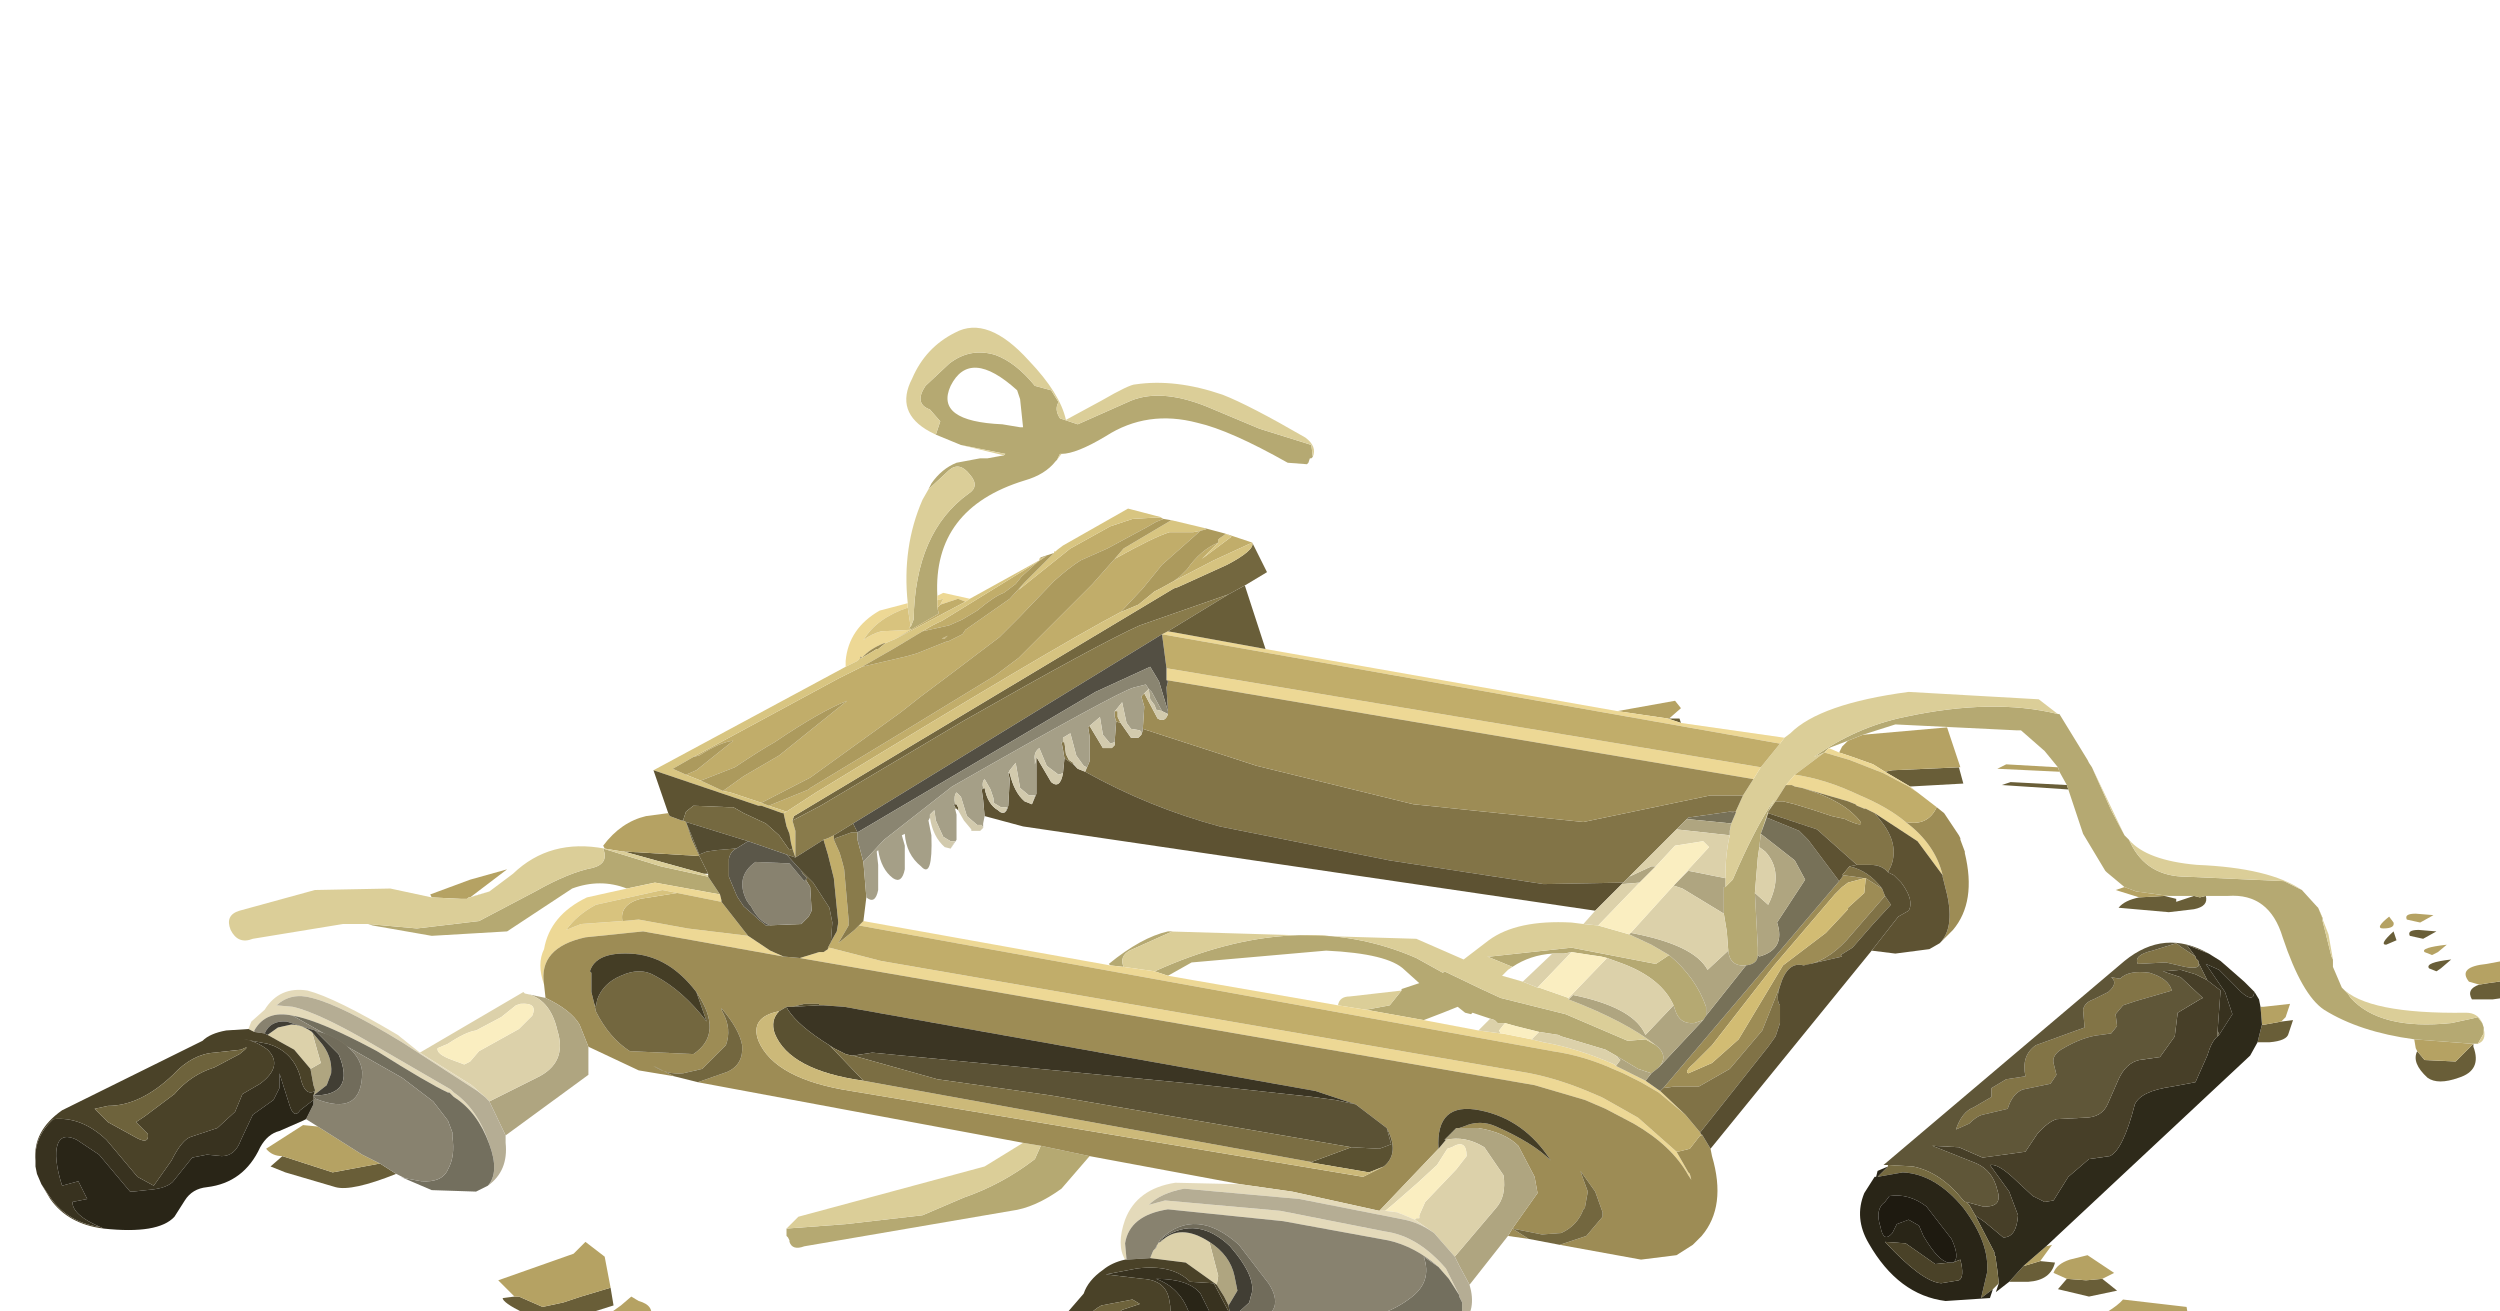 <?xml version="1.0" encoding="UTF-8" standalone="no"?>
<svg xmlns:xlink="http://www.w3.org/1999/xlink" height="44.35px" width="84.55px" xmlns="http://www.w3.org/2000/svg">
  <g transform="matrix(1.0, 0.0, 0.0, 1.0, 0.0, 0.0)">
    <use height="41.85" transform="matrix(1.0, 0.0, 0.0, 1.0, 1.2, 11.1)" width="84.65" xlink:href="#shape0"/>
  </g>
  <defs>
    <g id="shape0" transform="matrix(1.0, 0.0, 0.0, 1.0, -1.2, -11.1)">
      <path d="M85.15 33.05 L85.8 32.9 Q86.05 33.35 85.0 33.7 L84.3 33.8 83.6 33.8 Q83.4 33.45 83.85 33.3 L84.15 33.25 84.85 33.15 85.15 33.05 M81.5 31.65 Q81.4 31.45 81.8 31.45 L82.4 31.5 81.95 31.75 81.5 31.65 M83.65 35.3 L83.65 35.4 Q83.95 36.2 83.15 36.45 82.45 36.7 82.1 36.45 81.55 35.95 81.75 35.55 L82.0 35.85 83.05 35.9 83.65 35.3 M82.55 32.75 L82.4 32.85 82.15 32.75 Q82.0 32.55 82.9 32.45 L82.55 32.75 M74.6 30.3 Q74.7 30.65 74.2 30.75 L73.35 30.85 71.65 30.7 Q71.85 30.45 72.35 30.35 L73.2 30.3 73.6 30.4 73.6 30.5 74.2 30.3 74.4 30.35 74.6 30.3 M69.95 26.7 L67.7 26.55 68.0 26.45 69.9 26.55 69.95 26.7 M66.25 25.95 L66.4 26.5 64.6 26.6 63.75 26.1 64.0 26.05 66.25 25.95 M40.6 46.7 L41.3 46.8 40.3 47.6 40.35 47.05 40.35 46.9 40.6 46.7 M13.4 39.7 Q11.9 40.3 11.35 40.15 L9.65 39.65 9.15 39.45 9.55 39.1 11.25 39.65 12.85 39.35 13.4 39.7 M15.9 30.35 L16.05 30.3 16.55 30.15 15.9 30.35 M56.45 24.3 L56.8 24.3 56.85 24.45 56.4 24.3 56.45 24.3 M77.15 34.55 L77.55 34.5 77.4 34.95 Q77.35 35.2 76.75 35.25 L76.35 35.25 76.5 34.65 76.6 34.65 77.15 34.55 M69.0 42.65 L69.5 42.7 Q69.35 43.3 68.6 43.35 L67.95 43.35 68.45 42.8 68.5 42.8 69.0 42.65 M80.7 31.95 Q80.45 31.95 80.95 31.5 L81.05 31.8 80.7 31.95 M69.9 43.25 L70.55 43.3 71.1 43.25 71.6 43.65 70.65 43.85 69.6 43.6 69.9 43.25 M74.05 44.8 L74.3 45.8 70.8 46.15 70.35 46.1 Q70.25 46.05 70.3 45.8 L70.4 45.55 70.65 45.6 72.75 45.4 74.1 45.2 74.05 44.8 M9.05 45.9 L9.3 45.9 9.35 46.25 9.35 46.4 8.35 46.8 7.2 46.6 Q6.95 46.35 7.2 46.15 L8.2 46.2 9.05 45.9 M9.75 46.55 L10.0 46.7 9.9 47.05 9.55 47.15 Q9.35 47.05 9.55 46.65 9.7 46.7 9.75 46.55 M17.4 43.85 L17.55 43.85 18.35 44.2 19.05 44.05 19.65 43.85 20.65 43.55 20.75 44.15 19.8 44.45 18.45 44.75 17.7 44.4 Q17.0 44.05 17.0 43.9 L17.4 43.85 M13.35 46.7 L14.15 46.9 Q14.8 46.85 15.3 46.4 L15.75 45.85 16.4 45.6 16.2 45.95 15.45 46.9 Q14.9 47.45 14.3 47.5 13.45 47.4 13.35 47.1 L13.35 46.7 M10.45 47.8 L10.85 47.95 Q11.45 48.2 11.85 47.95 L12.2 47.6 12.3 47.65 Q12.5 48.3 12.05 48.55 L10.95 48.5 Q10.2 48.1 10.35 47.85 L10.45 47.8 M16.85 46.8 L16.5 46.85 Q16.45 46.5 16.55 46.35 L16.95 46.45 16.85 46.8 M21.1 28.8 L21.15 28.8 23.65 28.95 23.95 29.55 23.8 29.55 21.1 28.8 M21.05 44.85 L21.1 44.85 21.6 44.85 22.0 44.65 Q22.25 44.85 22.1 45.15 L21.7 45.4 21.2 45.4 Q20.8 45.3 20.75 45.0 L21.05 44.85 M31.15 45.25 L31.5 45.2 32.2 45.15 32.25 45.6 31.0 45.75 30.8 45.3 31.15 45.25 M61.5 51.55 L62.0 51.55 62.3 51.55 62.4 51.9 61.55 52.0 Q61.05 51.85 61.5 51.55 M55.9 52.35 L56.25 52.35 56.95 52.3 58.15 52.4 Q59.25 52.3 60.25 51.6 L60.75 51.8 Q59.7 52.8 58.25 52.95 L57.05 52.85 56.4 52.9 55.8 52.65 55.9 52.35" fill="#695e38" fill-rule="evenodd" stroke="none"/>
      <path d="M85.15 33.05 L84.85 33.15 84.15 33.25 83.85 33.3 83.5 33.2 Q83.1 32.7 84.1 32.6 L85.7 32.3 85.45 32.9 85.15 33.05 M82.75 31.95 L82.45 32.2 82.25 32.3 82.0 32.2 Q81.85 32.05 82.75 31.95 M81.85 31.2 L81.4 31.1 Q81.3 30.9 81.7 30.9 L82.3 30.95 81.85 31.2 M83.65 35.3 L83.05 35.9 82.0 35.85 81.75 35.55 81.7 35.45 81.65 35.15 83.6 35.3 83.65 35.3 M72.35 30.35 L71.55 30.1 71.85 30.0 72.25 30.15 73.35 30.3 73.25 30.3 73.2 30.3 72.35 30.35 M69.65 26.1 L67.55 26.0 67.85 25.85 69.6 25.95 69.65 26.1 M63.0 24.85 L65.85 24.6 66.3 25.95 66.25 25.95 64.0 26.05 63.75 26.1 63.35 25.85 62.65 25.6 62.2 25.45 62.3 25.25 62.5 25.05 63.0 24.85 M40.8 46.2 L41.2 46.25 40.6 46.7 40.35 46.9 Q40.4 46.45 40.8 46.2 M9.55 39.1 Q9.2 39.1 9.0 38.85 L10.25 38.05 10.75 38.1 12.25 39.05 12.85 39.35 11.25 39.65 9.55 39.1 M14.6 30.35 L14.55 30.25 15.9 29.75 17.15 29.4 15.9 30.35 15.85 30.35 15.8 30.4 15.6 30.4 14.6 30.35 M20.45 28.7 L20.4 28.6 Q21.0 27.8 21.85 27.6 L22.6 27.5 22.65 27.6 23.05 27.75 23.1 27.75 23.2 27.8 23.4 28.4 23.65 28.95 21.15 28.8 21.1 28.8 21.05 28.8 20.45 28.7 M54.7 24.05 L56.65 23.7 56.85 23.95 56.45 24.3 56.4 24.3 54.7 24.05 M76.45 34.05 L76.55 34.05 77.45 33.95 77.3 34.4 77.15 34.55 76.6 34.65 76.5 34.65 76.45 34.05 M69.2 42.15 L69.4 42.1 69.0 42.65 68.5 42.8 68.45 42.8 69.2 42.15 M80.6 31.4 Q80.3 31.4 80.8 31.0 L80.95 31.2 Q81.0 31.4 80.6 31.4 M71.1 43.25 L70.55 43.3 69.9 43.25 69.45 43.05 Q69.55 42.75 70.0 42.6 L70.6 42.45 71.5 43.05 71.1 43.25 M74.05 44.8 L74.1 45.2 72.75 45.4 70.65 45.6 70.4 45.55 70.2 45.55 70.15 45.25 Q70.2 44.95 70.4 44.8 71.45 44.35 71.8 43.95 L73.95 44.2 74.05 44.8 M9.05 45.9 L8.2 46.2 7.2 46.15 7.05 46.05 Q6.65 45.6 7.65 45.45 L9.15 45.35 9.2 45.8 9.05 45.9 M9.35 46.4 L9.35 46.25 9.55 45.9 9.9 46.1 9.75 46.55 Q9.7 46.7 9.55 46.65 L9.4 46.65 9.35 46.4 M17.4 43.85 L16.85 43.3 19.4 42.4 19.8 42.0 20.45 42.5 20.65 43.55 19.65 43.85 19.05 44.05 18.35 44.2 17.55 43.85 17.4 43.85 M13.35 46.7 L13.25 46.55 Q13.05 46.25 13.3 45.95 13.4 45.65 14.8 45.5 L16.2 45.1 16.05 45.4 15.75 45.85 15.3 46.4 Q14.8 46.85 14.15 46.9 L13.35 46.7 M12.2 47.6 L11.85 47.95 Q11.45 48.2 10.85 47.95 L10.45 47.8 Q10.1 47.55 10.2 47.3 L10.7 47.1 11.05 46.75 12.15 47.1 12.2 47.6 M16.4 46.35 L16.35 45.9 16.85 45.95 16.75 46.25 16.4 46.35 M22.0 44.65 L21.6 44.85 21.1 44.85 21.05 44.85 Q20.6 44.7 20.65 44.4 L21.0 44.15 21.35 43.85 21.6 44.0 Q22.15 44.15 22.0 44.6 L22.0 44.65 M31.5 45.2 L31.15 45.25 30.9 45.2 30.7 44.8 32.1 44.65 32.15 45.0 31.5 45.2 M61.5 51.55 L61.4 51.5 Q60.9 51.3 61.3 50.9 L62.15 50.95 62.25 51.4 62.0 51.55 61.5 51.55 M55.9 52.35 L55.6 52.1 56.0 50.6 57.05 50.65 57.9 50.6 59.05 50.6 60.65 51.25 60.25 51.6 Q59.25 52.3 58.15 52.4 L56.95 52.3 56.25 52.35 55.9 52.35" fill="#b5a263" fill-rule="evenodd" stroke="none"/>
      <path d="M81.65 35.15 Q79.8 34.9 78.6 34.15 77.85 33.65 77.2 31.7 76.75 30.2 75.35 30.3 L74.6 30.3 74.4 30.35 74.2 30.3 73.4 30.3 73.35 30.3 72.25 30.15 71.85 30.0 71.25 29.5 71.2 29.45 70.45 28.2 69.95 26.7 69.9 26.55 69.65 26.1 69.6 25.95 69.15 25.4 68.35 24.7 68.2 24.7 64.1 24.5 63.0 24.85 62.5 25.05 61.85 25.3 61.7 25.45 61.35 25.6 Q62.75 24.6 64.4 24.25 67.4 23.6 69.6 24.15 L69.65 24.15 70.6 25.7 70.65 25.8 70.75 25.95 71.4 27.4 71.85 28.25 72.0 28.4 72.05 28.5 Q72.6 29.65 73.95 29.65 L77.25 29.8 77.85 30.1 78.35 30.65 78.4 30.7 78.55 31.05 78.55 31.15 78.85 32.35 78.9 32.45 78.9 32.5 78.9 32.7 79.2 33.4 79.4 33.6 79.5 33.75 Q80.5 34.85 82.9 34.6 L83.6 34.45 83.8 34.4 83.95 34.6 84.0 34.75 84.0 34.8 84.0 34.95 83.8 35.3 83.65 35.3 83.6 35.3 81.65 35.15 M36.85 39.1 L35.9 40.2 Q35.0 40.85 34.2 40.95 L27.2 42.15 Q26.8 42.3 26.7 42.0 L26.7 41.95 26.65 41.85 26.6 41.8 26.6 41.55 28.6 41.4 31.2 41.1 32.6 40.5 Q33.9 40.05 35.0 39.2 L35.2 38.75 36.85 39.1 M21.2 30.05 Q20.3 29.7 19.35 30.05 L17.15 31.5 14.6 31.65 12.6 31.3 12.45 31.25 14.1 31.4 16.2 31.15 18.1 30.15 Q19.25 29.5 20.05 29.35 20.6 29.2 20.4 28.7 L22.35 29.3 23.95 29.65 24.35 30.25 22.15 29.85 21.2 30.05 M31.4 16.55 L31.5 16.35 Q31.85 15.85 32.35 15.65 L33.15 15.5 33.4 15.5 33.95 15.4 34.0 15.35 32.5 15.05 31.65 14.7 31.8 14.25 31.45 13.85 Q30.9 13.65 31.3 13.05 L32.1 12.3 Q32.8 11.75 33.65 12.0 34.35 12.25 35.0 13.05 L35.55 13.2 35.8 13.6 Q35.65 13.85 35.85 14.15 L36.45 14.35 38.25 13.55 Q39.35 13.1 41.05 13.85 L42.6 14.5 44.2 15.0 44.35 15.05 44.4 15.45 44.35 15.5 44.3 15.5 44.25 15.65 44.2 15.7 43.55 15.65 Q41.6 14.55 40.5 14.3 38.8 13.85 37.4 14.75 36.4 15.35 35.9 15.35 L35.85 15.35 35.75 15.55 35.7 15.6 Q35.35 16.05 34.65 16.25 31.55 17.2 31.7 20.15 L31.7 20.3 31.7 20.55 31.75 20.75 30.8 21.3 30.75 21.2 30.8 21.2 30.9 20.95 Q30.95 18.0 32.75 16.7 33.15 16.45 32.8 16.05 32.45 15.6 32.1 15.9 L31.4 16.55 M58.35 30.0 L58.6 29.75 Q59.35 28.0 60.0 27.05 L59.8 27.45 59.55 28.2 59.5 28.65 59.45 29.0 59.35 30.2 59.45 32.05 59.45 32.3 Q59.45 32.6 59.05 32.65 58.5 32.7 58.45 32.15 L58.4 31.5 58.3 30.9 58.3 30.0 58.35 30.0 M54.35 32.4 L54.15 32.35 53.8 32.3 53.15 32.2 52.9 32.25 52.5 32.25 Q51.75 32.3 51.15 32.7 L50.3 32.35 50.4 32.35 53.15 32.05 56.0 32.6 56.45 32.3 Q57.35 33.05 57.7 34.05 L57.7 34.35 57.6 34.5 57.3 34.6 Q56.8 34.65 56.65 34.15 L56.6 34.0 Q56.2 33.1 54.9 32.6 L54.35 32.4 M54.65 35.7 L54.3 35.5 52.8 35.05 52.7 35.0 52.05 34.9 51.25 34.7 50.9 34.6 50.65 34.6 50.55 34.5 50.4 34.45 49.8 34.25 49.75 34.3 49.55 34.25 49.3 34.05 48.8 34.25 48.15 34.5 46.2 34.15 47.0 34.0 47.4 33.5 47.4 33.45 48.0 33.25 47.5 32.8 Q46.95 32.25 44.85 32.15 L40.3 32.55 39.5 33.0 39.05 32.85 Q43.9 30.65 47.9 32.4 L48.8 32.9 48.85 32.85 50.1 33.45 50.75 33.75 52.95 34.3 55.05 35.2 55.65 35.15 56.0 35.35 Q56.45 35.7 56.1 36.1 L55.85 36.3 55.4 36.15 54.65 35.7 M39.5 31.5 L39.65 31.5 38.2 32.15 Q37.85 32.35 38.0 32.7 L37.55 32.65 37.5 32.6 Q38.6 31.7 39.5 31.5 M34.5 13.5 L34.4 13.2 Q32.8 11.75 32.15 13.05 31.6 14.25 33.9 14.35 L34.5 14.45 34.6 14.45 34.5 13.5" fill="#b5a972" fill-rule="evenodd" stroke="none"/>
      <path d="M26.6 41.55 L27.0 41.15 33.3 39.45 34.6 38.65 35.2 38.75 35.0 39.2 Q33.9 40.05 32.6 40.5 L31.2 41.1 28.6 41.4 26.6 41.55 M12.45 31.25 L12.15 31.25 12.1 31.25 11.6 31.25 8.55 31.75 Q8.05 31.95 7.8 31.45 7.6 30.95 8.1 30.8 L10.65 30.1 13.2 30.05 14.6 30.35 15.6 30.4 15.8 30.4 15.85 30.35 15.9 30.35 16.55 30.15 17.35 29.55 Q18.6 28.35 20.45 28.7 L21.05 28.8 21.1 28.8 23.8 29.55 23.95 29.6 23.95 29.65 22.35 29.3 20.4 28.7 Q20.6 29.2 20.05 29.35 19.25 29.5 18.1 30.15 L16.2 31.15 14.1 31.4 12.45 31.25 M30.7 20.4 Q30.5 18.5 31.2 16.9 L31.4 16.55 32.1 15.9 Q32.45 15.6 32.8 16.05 33.15 16.45 32.75 16.7 30.95 18.0 30.9 20.95 L30.8 21.2 30.7 20.55 30.7 20.4 M33.95 15.4 L32.5 15.05 34.0 15.35 33.95 15.4 M31.65 14.7 L31.45 14.6 Q30.25 13.95 30.85 12.8 31.3 11.75 32.3 11.25 33.4 10.65 34.8 12.2 35.85 13.3 36.05 14.2 L37.25 13.55 Q38.2 13.0 38.4 13.0 39.75 12.8 41.35 13.35 42.25 13.7 44.15 14.8 44.55 15.1 44.4 15.45 L44.35 15.05 44.2 15.0 42.6 14.5 41.05 13.85 Q39.35 13.1 38.25 13.55 L36.45 14.35 35.85 14.15 Q35.65 13.85 35.8 13.6 L35.55 13.2 35.0 13.05 Q34.35 12.25 33.65 12.0 32.8 11.75 32.1 12.3 L31.3 13.05 Q30.9 13.65 31.45 13.85 L31.8 14.25 31.65 14.7 M35.9 15.35 L35.75 15.55 35.85 15.35 35.9 15.35 M60.35 24.95 L60.55 24.8 Q61.55 23.8 64.55 23.4 L68.95 23.65 69.6 24.15 Q67.4 23.6 64.4 24.25 62.75 24.6 61.35 25.6 L61.7 25.45 60.7 26.2 60.4 26.55 60.05 27.1 59.8 27.45 60.0 27.05 Q59.35 28.0 58.6 29.75 L58.35 30.0 58.35 29.7 Q58.35 28.9 58.5 28.25 L58.5 28.1 58.55 27.85 58.7 27.5 58.7 27.45 58.95 26.9 59.3 26.35 59.55 25.95 60.2 25.15 60.35 24.95 M70.75 25.95 L71.85 28.25 71.4 27.4 70.75 25.95 M72.0 28.4 Q72.6 29.1 74.3 29.25 76.75 29.35 77.85 30.1 L77.25 29.8 73.95 29.65 Q72.6 29.65 72.05 28.5 L72.0 28.4 M78.4 30.7 L78.75 31.6 78.9 32.45 78.85 32.35 78.55 31.15 78.55 31.05 78.4 30.7 M79.2 33.4 Q80.05 34.3 83.4 34.25 83.8 34.25 83.95 34.6 L83.8 34.4 83.6 34.45 82.9 34.6 Q80.5 34.85 79.5 33.75 L79.4 33.6 79.2 33.4 M84.0 34.8 Q84.1 35.2 83.8 35.3 L84.0 34.95 84.0 34.8 M59.8 27.45 L59.8 27.5 59.75 27.65 59.55 28.2 59.8 27.45 M54.05 31.3 L55.1 31.6 55.85 31.95 56.45 32.3 56.0 32.6 53.15 32.05 50.4 32.35 50.3 32.35 51.15 32.7 51.0 32.8 50.8 33.0 51.5 33.2 52.0 33.4 52.05 33.4 53.05 33.75 53.05 33.8 Q55.0 34.55 56.0 35.35 L55.65 35.15 55.05 35.2 52.95 34.3 50.75 33.75 50.1 33.45 48.85 32.85 48.8 32.9 47.9 32.4 Q43.9 30.65 39.05 32.85 L38.0 32.7 Q37.85 32.35 38.2 32.15 L39.65 31.5 39.5 31.5 47.9 31.75 49.5 32.45 50.35 31.8 Q51.3 31.1 53.15 31.2 L53.55 31.25 54.05 31.3 M47.4 33.5 L47.0 34.0 46.2 34.15 45.25 34.0 Q45.3 33.7 45.65 33.7 L47.4 33.5" fill="#dbce98" fill-rule="evenodd" stroke="none"/>
      <path d="M64.6 26.6 L64.85 26.8 64.55 26.6 63.7 26.15 62.55 25.7 61.7 25.45 61.85 25.3 62.2 25.45 62.65 25.6 63.35 25.85 63.75 26.1 64.6 26.6 M18.4 33.3 Q18.15 32.6 18.4 32.1 18.6 30.95 19.85 30.35 L21.2 30.05 22.15 29.85 24.35 30.25 24.4 30.45 24.4 30.5 22.9 30.2 22.4 30.1 20.15 30.6 Q19.5 30.95 19.15 31.45 L19.65 31.25 21.05 31.15 21.6 31.1 23.25 31.4 25.3 31.65 26.05 32.15 26.5 32.35 21.75 31.5 19.8 31.7 Q18.2 32.05 18.4 33.3 M28.6 22.55 L28.6 22.35 Q28.7 21.25 29.75 20.65 L30.7 20.4 30.7 20.55 Q29.65 20.9 29.2 21.65 29.45 21.45 29.8 21.35 L30.8 21.3 30.3 21.6 29.95 21.75 29.9 21.75 Q29.4 21.95 29.15 22.25 L29.1 22.2 29.1 22.3 29.05 22.3 29.0 22.35 28.6 22.55 M31.7 20.15 L31.9 20.05 32.8 20.25 32.65 20.35 32.4 20.25 31.8 20.45 31.9 20.25 31.7 20.3 31.7 20.15 M42.8 21.95 L54.7 24.05 56.4 24.3 56.85 24.45 60.35 24.95 60.2 25.15 39.3 21.45 39.5 21.35 42.8 21.95 M59.55 25.95 L59.3 26.35 39.45 23.0 39.45 22.6 59.55 25.95 M60.4 26.55 L60.7 26.2 Q61.75 26.35 62.9 26.9 63.85 27.3 64.45 27.8 65.45 28.55 65.7 29.6 L64.85 28.45 63.4 27.5 63.1 27.35 63.05 27.35 62.8 27.25 62.75 27.2 62.5 27.1 60.95 26.65 60.7 26.6 60.6 26.55 60.4 26.55 M39.05 32.85 L39.5 33.0 45.25 34.0 46.2 34.15 48.15 34.5 50.0 34.85 50.75 34.95 50.8 34.95 51.8 35.15 52.2 35.25 Q53.35 35.45 54.6 36.0 L54.65 36.05 55.65 36.55 56.15 36.9 57.0 37.7 56.1 36.95 55.5 36.6 54.9 36.3 54.55 36.15 Q53.55 35.7 52.5 35.55 L29.05 31.3 29.2 31.15 37.55 32.65 38.0 32.7 39.05 32.85 M28.0 32.1 L28.05 32.05 29.8 32.5 51.75 36.3 Q52.75 36.5 53.8 36.95 L54.15 37.1 54.25 37.15 55.4 37.8 56.7 38.95 57.1 39.65 57.15 39.7 57.2 39.9 57.1 39.75 Q56.55 38.75 55.25 38.0 L54.3 37.5 53.95 37.35 53.6 37.2 51.9 36.7 27.05 32.4 27.7 32.2 27.85 32.2 28.0 32.1" fill="#edd895" fill-rule="evenodd" stroke="none"/>
      <path d="M58.95 26.9 L58.7 27.45 58.5 27.45 57.1 27.65 57.05 27.7 56.7 28.05 55.1 29.65 54.9 29.85 52.2 29.9 47.0 29.1 41.25 27.95 Q38.85 27.3 36.7 26.1 L36.85 25.75 36.85 24.9 36.8 24.6 36.85 24.55 37.3 25.3 37.6 25.3 37.7 25.2 37.7 25.1 37.7 25.05 37.75 24.4 37.9 24.45 38.25 24.95 38.5 24.95 38.6 24.85 38.65 24.7 38.65 24.65 42.5 25.9 47.8 27.2 53.55 27.8 57.85 26.9 58.95 26.9 M59.8 27.45 L60.05 27.1 60.3 27.1 60.7 27.2 61.35 27.4 61.95 27.6 62.4 27.7 62.5 27.75 Q63.3 28.1 62.65 27.5 62.1 27.0 60.95 26.65 L62.5 27.1 62.75 27.2 62.8 27.25 63.05 27.35 63.1 27.35 63.4 27.5 63.6 27.75 Q64.25 28.55 63.95 29.3 L63.85 29.5 Q63.65 29.25 63.25 29.25 L62.8 29.25 62.35 28.85 61.45 28.05 59.8 27.5 59.8 27.45 M29.15 22.25 L29.05 22.3 29.1 22.3 29.1 22.2 29.15 22.25 M36.0 25.65 L35.95 25.35 35.9 25.1 35.95 25.1 36.0 25.1 36.05 25.5 36.15 25.7 36.3 25.8 36.3 25.85 36.0 25.65" fill="#827447" fill-rule="evenodd" stroke="none"/>
      <path d="M65.5 27.3 L65.75 27.5 66.25 28.25 66.3 28.35 66.3 28.4 66.45 28.8 66.45 28.85 Q66.85 30.5 66.05 31.45 L65.6 31.9 Q66.15 31.35 65.8 30.05 L65.7 29.65 65.7 29.6 Q65.45 28.55 64.45 27.8 65.2 27.95 65.5 27.3 M57.85 38.85 L57.9 39.1 Q58.4 40.8 57.55 41.8 L57.25 42.1 56.7 42.45 55.5 42.6 52.75 42.1 53.65 41.8 54.2 41.15 54.2 41.0 53.95 40.3 53.45 39.6 53.5 39.75 53.7 40.3 53.6 40.85 53.55 40.9 Q53.35 41.45 52.8 41.7 L52.15 41.75 51.15 41.55 52.0 40.35 51.9 39.8 51.35 38.75 Q50.9 38.3 50.0 38.15 L49.35 38.15 49.5 38.1 Q50.05 37.85 50.6 38.1 51.85 38.65 52.45 39.25 51.55 37.85 50.05 37.55 48.55 37.25 48.65 38.85 L46.65 40.95 43.7 40.3 41.95 40.05 36.85 39.1 35.2 38.75 34.6 38.65 23.6 36.6 24.6 36.25 Q25.15 36.0 25.1 35.35 25.0 34.8 24.4 34.1 L24.4 34.15 24.45 34.25 Q24.75 34.8 24.55 35.35 L23.75 36.15 23.1 36.3 Q22.55 36.35 22.1 36.05 L22.8 36.4 21.6 36.2 19.9 35.4 19.6 34.65 Q19.3 34.15 18.45 33.75 L18.4 33.3 Q18.2 32.05 19.8 31.7 L21.75 31.5 26.5 32.35 27.05 32.4 51.9 36.7 53.6 37.2 53.95 37.35 54.3 37.5 55.25 38.0 Q56.55 38.75 57.1 39.75 L57.2 39.9 57.15 39.7 57.1 39.65 56.7 38.95 56.75 38.95 57.15 38.85 57.5 38.4 57.55 38.4 57.55 38.35 57.85 38.85 M51.7 41.9 L51.0 41.8 51.15 41.55 51.7 41.9 M59.3 26.35 L58.95 26.9 57.85 26.9 53.55 27.8 47.8 27.2 42.5 25.9 38.65 24.65 38.7 23.9 38.6 23.55 38.7 23.45 39.15 24.3 Q39.4 24.45 39.5 24.15 L39.5 24.05 39.45 23.25 39.5 23.05 39.45 23.0 59.3 26.35 M60.05 27.1 L60.4 26.55 60.6 26.55 60.7 26.6 60.95 26.65 Q62.1 27.0 62.65 27.5 63.3 28.1 62.5 27.75 L62.4 27.7 61.95 27.6 61.35 27.4 60.7 27.2 60.3 27.1 60.05 27.1 M37.9 24.45 L37.75 24.4 37.7 24.25 37.7 24.05 37.8 24.05 37.8 24.25 37.9 24.45 M56.25 36.8 L62.2 29.8 62.35 29.6 63.05 29.7 62.5 29.85 62.3 30.0 62.05 30.25 60.0 32.65 57.9 35.35 57.3 35.95 Q56.95 36.25 57.1 36.3 L57.9 35.95 58.8 35.15 60.3 32.65 61.75 31.55 62.5 30.75 62.5 30.7 63.05 30.2 63.1 29.7 63.65 30.05 63.75 30.3 62.45 31.8 Q61.75 32.55 61.0 32.65 60.45 32.5 60.2 33.35 L59.6 34.85 58.5 36.15 57.45 36.75 56.6 36.75 56.25 36.8 M46.9 38.15 L45.85 37.35 44.5 36.9 28.55 34.05 27.85 34.0 27.7 34.0 27.7 33.95 27.25 33.95 27.2 33.95 26.8 34.05 26.6 34.05 26.35 34.2 Q25.35 34.4 25.65 35.2 26.2 36.5 28.8 36.9 L46.1 39.8 46.8 39.45 Q47.35 39.0 46.9 38.15 M29.95 21.75 L29.7 21.95 29.65 21.95 29.15 22.25 Q29.4 21.95 29.9 21.75 L29.95 21.75 M32.3 27.35 L32.3 27.3 32.35 27.35 32.3 27.35 M23.55 33.55 Q22.6 32.3 21.3 32.25 20.15 32.2 19.95 32.85 L20.0 32.9 20.0 33.55 20.05 33.75 20.1 33.95 20.15 34.2 Q20.6 35.1 21.3 35.55 L23.45 35.65 Q24.5 34.95 23.55 33.55" fill="#9d8c55" fill-rule="evenodd" stroke="none"/>
      <path d="M64.85 26.8 L65.5 27.3 Q65.2 27.95 64.45 27.8 63.85 27.3 62.9 26.9 61.75 26.35 60.7 26.2 L61.7 25.45 62.55 25.7 63.7 26.15 64.55 26.6 64.85 26.8 M39.25 17.5 L39.35 17.55 39.1 17.65 38.75 17.85 37.45 18.55 36.55 18.95 Q36.15 19.2 35.65 19.65 L34.5 20.85 33.8 21.55 32.15 22.8 31.15 23.55 30.45 24.1 27.4 26.3 25.75 27.15 24.7 26.8 24.45 26.75 25.15 26.25 26.35 25.55 28.65 23.7 Q27.75 24.05 26.2 25.1 25.75 25.35 24.85 25.95 L23.7 26.4 23.2 26.2 23.55 26.05 24.8 25.05 Q24.35 25.1 23.65 25.55 L23.45 25.6 28.35 22.95 29.15 22.55 30.65 22.2 31.0 22.1 32.0 21.7 32.05 21.7 32.55 21.45 32.65 21.3 34.15 20.25 34.65 19.7 34.45 19.95 36.2 18.55 37.55 17.8 38.3 17.55 39.15 17.5 39.25 17.5 M41.45 18.05 L42.35 18.35 41.05 18.95 39.7 19.65 39.9 19.5 40.15 19.25 Q40.6 18.6 41.2 18.35 L40.65 18.9 41.65 18.15 41.45 18.05 M60.2 25.15 L59.55 25.95 39.45 22.6 39.3 21.45 60.2 25.15 M56.7 38.95 L55.4 37.8 54.25 37.15 54.15 37.1 53.8 36.95 Q52.75 36.5 51.75 36.3 L29.8 32.5 28.05 32.05 28.0 32.1 28.0 32.05 28.3 31.5 28.35 31.2 28.2 29.7 28.1 29.3 28.0 28.9 27.85 28.4 28.0 28.35 28.2 28.25 28.2 28.4 28.4 28.85 28.5 29.2 28.55 29.4 28.7 31.1 28.7 31.3 28.35 31.9 28.9 31.45 29.05 31.3 52.5 35.55 Q53.55 35.7 54.55 36.15 L54.9 36.3 55.5 36.6 56.1 36.95 57.0 37.7 57.5 38.3 57.55 38.4 57.5 38.4 57.15 38.85 56.75 38.95 56.7 38.95 M30.3 21.6 L30.8 21.3 31.75 20.75 31.7 20.55 31.8 20.45 32.4 20.25 32.65 20.35 30.3 21.6 M31.2 21.35 Q31.6 21.1 31.85 21.0 L35.1 19.0 34.55 19.5 34.35 19.75 33.95 20.05 Q33.65 20.15 33.05 20.65 L32.55 20.95 32.1 21.15 31.2 21.35 M26.0 27.25 L27.35 26.7 27.4 26.65 30.7 24.65 33.65 22.85 34.45 22.25 36.95 19.75 37.7 18.9 Q39.05 18.15 39.55 18.0 L40.35 18.0 40.6 17.95 39.3 19.1 38.65 19.9 37.9 20.7 Q35.7 21.85 27.6 26.8 L26.6 27.45 26.65 27.4 26.6 27.45 26.0 27.25 M31.85 21.6 L32.05 21.5 31.95 21.6 31.85 21.6 M21.05 31.15 Q20.95 30.6 21.65 30.4 L22.9 30.2 24.4 30.5 25.3 31.65 23.25 31.4 21.6 31.1 21.05 31.15" fill="#c1ad6a" fill-rule="evenodd" stroke="none"/>
      <path d="M22.1 26.05 L28.6 22.55 29.0 22.35 29.05 22.3 29.15 22.25 29.65 21.95 29.7 21.95 29.95 21.75 30.3 21.6 32.65 20.35 32.8 20.25 35.15 18.95 35.15 18.9 35.4 18.8 35.1 19.0 31.85 21.0 Q31.6 21.1 31.2 21.35 L30.2 21.95 29.15 22.55 28.35 22.95 23.45 25.6 22.75 26.0 23.2 26.2 23.7 26.4 24.45 26.75 24.7 26.8 25.75 27.15 26.0 27.25 26.6 27.45 26.5 27.5 26.45 27.5 25.75 27.25 25.65 27.25 22.1 26.05 M35.65 18.7 L35.65 18.65 35.7 18.65 35.75 18.6 35.95 18.45 38.15 17.2 39.3 17.5 39.25 17.5 39.15 17.5 38.3 17.55 37.55 17.8 36.2 18.55 34.45 19.95 34.65 19.7 35.65 18.7 M39.65 17.6 L40.7 17.85 40.8 17.9 40.6 17.95 40.35 18.0 39.55 18.0 Q39.05 18.15 37.7 18.9 L38.0 18.55 39.35 17.75 39.6 17.6 39.65 17.6 M41.45 18.05 L41.65 18.15 40.65 18.9 41.2 18.35 41.2 18.25 41.25 18.2 41.4 18.1 41.45 18.05" fill="#d8c581" fill-rule="evenodd" stroke="none"/>
      <path d="M35.15 18.9 L35.2 18.85 35.65 18.7 34.65 19.7 34.15 20.25 32.65 21.3 32.55 21.45 32.05 21.7 32.0 21.7 31.0 22.1 30.65 22.2 29.15 22.55 30.2 21.95 31.2 21.35 32.1 21.15 32.55 20.95 33.05 20.65 Q33.65 20.15 33.95 20.05 L34.35 19.75 34.55 19.5 35.1 19.0 35.4 18.8 35.15 18.9 M39.35 17.55 L39.65 17.6 39.6 17.6 39.35 17.75 38.0 18.55 37.7 18.9 36.95 19.75 34.45 22.25 33.65 22.85 30.7 24.65 27.4 26.65 27.35 26.7 26.0 27.25 25.75 27.15 27.4 26.3 30.45 24.1 31.15 23.55 32.15 22.8 33.8 21.55 34.5 20.85 35.65 19.65 Q36.15 19.2 36.55 18.95 L37.45 18.55 38.75 17.85 39.1 17.65 39.35 17.55 M40.7 17.85 L41.45 18.05 41.4 18.1 41.25 18.2 41.2 18.25 41.2 18.35 Q40.6 18.6 40.15 19.25 L39.9 19.5 39.7 19.65 39.25 19.9 39.05 20.0 38.5 20.45 37.9 20.7 38.65 19.9 39.3 19.1 40.6 17.95 40.8 17.9 40.7 17.85 M31.85 21.6 L31.95 21.6 32.05 21.5 31.85 21.6 M23.45 25.6 L23.65 25.55 Q24.35 25.1 24.8 25.05 L23.55 26.05 23.2 26.2 22.75 26.0 23.45 25.6 M23.7 26.4 L24.85 25.95 Q25.75 25.35 26.2 25.1 27.75 24.05 28.65 23.7 L26.35 25.55 25.15 26.25 24.45 26.75 23.7 26.4" fill="#ac9a5d" fill-rule="evenodd" stroke="none"/>
      <path d="M52.75 42.1 L51.7 41.9 51.15 41.55 52.15 41.75 52.8 41.7 Q53.35 41.45 53.55 40.9 L53.6 40.85 53.7 40.3 53.5 39.75 53.45 39.6 53.95 40.3 54.2 41.0 54.2 41.15 53.65 41.8 52.75 42.1 M23.6 36.6 L22.8 36.4 22.1 36.05 Q22.55 36.35 23.1 36.3 L23.75 36.15 24.55 35.35 Q24.75 34.8 24.45 34.25 L24.4 34.15 24.4 34.1 Q25.0 34.8 25.1 35.35 25.15 36.0 24.6 36.25 L23.6 36.6 M42.35 18.35 L42.85 19.35 42.1 19.8 41.55 20.1 38.55 21.15 Q37.2 21.75 32.55 24.4 L27.75 27.25 26.8 27.75 26.85 27.6 39.7 19.9 39.85 19.85 41.5 19.1 Q42.45 18.6 42.35 18.35 M20.1 33.95 L20.15 34.05 20.2 33.8 Q20.4 33.25 21.0 33.0 21.65 32.7 22.15 33.0 23.1 33.5 23.9 34.55 L23.55 33.55 Q24.5 34.95 23.45 35.65 L21.3 35.55 Q20.6 35.1 20.15 34.2 L20.1 33.95" fill="#73673f" fill-rule="evenodd" stroke="none"/>
      <path d="M39.7 19.65 L41.05 18.95 42.35 18.35 Q42.45 18.6 41.5 19.1 L39.85 19.85 39.7 19.9 26.85 27.6 26.8 27.75 26.9 28.1 26.9 29.0 26.8 28.7 26.75 28.5 26.7 28.2 26.6 27.95 26.5 27.5 26.6 27.45 26.65 27.4 26.6 27.45 27.6 26.8 Q35.7 21.85 37.9 20.7 L38.5 20.45 39.05 20.0 39.25 19.9 39.7 19.65" fill="#d6c380" fill-rule="evenodd" stroke="none"/>
      <path d="M26.8 27.75 L27.75 27.25 32.55 24.4 Q37.2 21.75 38.55 21.15 L41.55 20.1 39.5 21.35 39.3 21.45 28.85 27.85 28.2 28.25 28.0 28.35 27.85 28.4 26.9 29.0 26.9 28.1 26.8 27.75 M29.05 31.3 L28.9 31.45 28.35 31.9 28.7 31.3 28.7 31.1 28.55 29.4 28.5 29.2 28.4 28.85 28.2 28.4 28.25 28.35 28.8 28.15 29.0 28.15 29.0 28.4 29.2 29.15 29.3 30.35 29.2 31.15 29.05 31.3" fill="#897b4b" fill-rule="evenodd" stroke="none"/>
      <path d="M39.3 21.45 L39.45 22.6 39.45 23.0 39.5 23.05 39.45 23.25 39.5 24.05 39.2 23.05 38.9 22.55 37.05 23.4 29.0 28.15 28.85 27.85 39.3 21.45" fill="#534f43" fill-rule="evenodd" stroke="none"/>
      <path d="M42.1 19.8 L42.8 21.95 39.5 21.35 41.55 20.1 42.1 19.8 M28.0 32.1 L27.85 32.2 27.7 32.2 27.05 32.4 26.5 32.35 26.05 32.15 25.3 31.65 24.4 30.5 24.4 30.45 24.35 30.25 23.95 29.65 23.95 29.6 23.95 29.55 23.65 28.95 23.4 28.4 23.2 27.8 23.65 28.9 23.9 28.8 24.25 28.75 24.85 28.7 24.9 28.7 Q24.7 28.8 24.65 29.05 L24.65 29.1 24.65 29.65 24.9 30.25 24.95 30.35 25.15 30.65 25.55 31.0 25.65 31.1 25.85 31.25 25.9 31.3 27.1 31.25 27.35 31.0 27.45 30.8 27.4 30.0 27.25 29.75 27.3 29.7 27.15 29.55 27.1 29.45 27.25 29.6 27.5 29.85 28.05 30.7 28.1 30.95 28.15 31.2 28.1 31.85 28.3 31.5 28.0 32.05 28.0 32.1" fill="#695e39" fill-rule="evenodd" stroke="none"/>
      <path d="M29.0 28.15 L37.05 23.4 38.9 22.55 39.2 23.05 39.5 24.05 39.5 24.15 39.3 24.05 38.95 23.4 38.85 23.3 38.75 23.15 38.35 23.25 Q37.8 23.4 32.2 26.6 L29.9 28.4 29.2 29.15 29.0 28.4 29.0 28.15" fill="#8a8571" fill-rule="evenodd" stroke="none"/>
      <path d="M58.7 27.5 L58.55 27.85 57.05 27.7 57.1 27.65 58.5 27.45 58.7 27.5 M59.55 28.2 L59.75 27.65 60.85 28.1 61.15 28.4 62.2 29.8 56.25 36.8 56.15 36.9 55.65 36.55 55.85 36.3 56.1 36.1 57.6 34.5 57.7 34.35 59.05 32.65 Q59.45 32.6 59.45 32.3 L59.5 32.35 Q60.4 32.1 60.1 31.2 L61.05 29.75 60.7 29.1 59.55 28.2" fill="#777158" fill-rule="evenodd" stroke="none"/>
      <path d="M65.6 31.9 L65.25 32.1 64.1 32.25 63.3 32.15 64.2 31.0 64.55 30.8 Q64.75 30.45 64.3 29.85 L64.05 29.6 63.85 29.5 63.95 29.3 Q64.25 28.55 63.6 27.75 L63.4 27.5 64.85 28.45 65.7 29.6 65.7 29.65 65.8 30.05 Q66.15 31.35 65.6 31.9 M58.7 27.45 L58.7 27.5 58.5 27.45 58.7 27.45 M59.75 27.65 L59.8 27.5 61.45 28.05 62.35 28.85 62.8 29.25 62.55 29.3 62.3 29.6 62.35 29.6 62.2 29.8 61.15 28.4 60.85 28.1 59.75 27.65 M54.9 29.85 L54.85 29.9 53.95 30.8 34.6 27.95 33.3 27.6 33.25 27.05 33.2 26.7 33.3 26.65 Q33.4 27.2 33.75 27.4 34.0 27.65 34.1 27.25 L34.15 26.35 34.1 26.15 34.15 26.15 Q34.3 26.8 34.65 27.1 L34.9 27.2 35.05 26.85 35.05 26.0 35.05 25.65 35.05 25.6 35.55 26.45 Q35.85 26.7 35.95 26.15 L36.0 25.65 36.3 25.85 36.4 25.95 36.45 26.0 36.7 26.1 Q38.85 27.3 41.25 27.95 L47.0 29.1 52.2 29.9 54.9 29.85 M32.3 27.3 L32.25 27.2 32.3 27.2 32.35 27.2 32.4 27.3 32.4 27.4 32.35 27.35 32.3 27.3" fill="#5d5232" fill-rule="evenodd" stroke="none"/>
      <path d="M51.0 41.8 L49.7 43.45 49.35 42.8 49.2 42.5 50.6 40.85 Q50.95 40.45 50.85 39.75 L50.2 38.8 Q49.55 38.4 48.9 38.55 L48.85 38.55 49.25 38.15 49.35 38.15 50.0 38.15 Q50.9 38.3 51.35 38.75 L51.9 39.8 52.0 40.35 51.15 41.55 51.0 41.8 M19.9 35.4 L19.9 36.35 17.1 38.4 16.55 37.25 18.15 36.45 Q19.2 35.95 18.85 34.85 18.6 33.75 17.75 33.6 L18.45 33.75 Q19.3 34.15 19.6 34.65 L19.9 35.4 M58.55 27.85 L58.5 28.1 58.5 28.25 56.7 28.05 57.05 27.7 58.55 27.85 M58.35 29.7 L58.35 30.0 58.3 30.0 58.3 30.9 56.9 30.05 56.6 29.95 57.1 29.45 58.35 29.7 M56.0 29.3 L55.45 29.85 54.85 29.9 54.9 29.85 55.1 29.65 55.85 29.3 56.0 29.3 M55.1 31.6 L55.15 31.55 Q57.3 31.95 57.75 32.8 L58.45 32.15 Q58.5 32.7 59.05 32.65 L57.7 34.35 57.7 34.05 Q57.35 33.05 56.45 32.3 L55.85 31.95 55.1 31.6 M59.5 28.65 L59.55 28.2 60.7 29.1 61.05 29.75 60.1 31.2 Q60.4 32.1 59.5 32.35 L59.45 32.3 59.45 32.05 59.35 30.2 59.8 30.6 Q60.35 29.5 59.7 28.8 L59.5 28.65 M56.6 34.0 L56.65 34.15 Q56.8 34.65 57.3 34.6 L57.6 34.5 56.1 36.1 Q56.45 35.7 56.0 35.35 55.0 34.55 53.05 33.8 L53.2 33.65 Q55.15 34.05 55.6 34.9 L55.65 35.0 56.6 34.0 M54.65 35.7 L55.4 36.15 55.85 36.3 55.65 36.55 54.65 36.05 54.8 35.85 54.65 35.7 M40.9 42.0 Q41.6 42.45 41.75 43.15 L41.85 43.65 41.55 44.15 41.4 43.85 41.15 43.45 41.2 43.15 40.9 42.0 M10.55 34.9 L10.8 35.2 Q11.25 35.7 11.2 36.3 L11.05 36.7 10.6 37.05 10.65 36.9 10.65 36.85 10.6 36.7 10.5 36.15 10.85 35.95 10.55 34.9" fill="#afa580" fill-rule="evenodd" stroke="none"/>
      <path d="M14.2 35.6 L17.7 33.55 17.75 33.6 Q18.6 33.75 18.85 34.85 19.2 35.95 18.15 36.45 L16.55 37.25 16.4 37.1 15.95 36.7 14.2 35.6 M58.5 28.25 Q58.35 28.9 58.35 29.7 L57.1 29.45 56.6 29.95 56.9 30.05 58.3 30.9 58.4 31.5 58.45 32.15 57.75 32.8 Q57.3 31.95 55.15 31.55 L56.6 29.95 57.8 28.65 57.6 28.45 56.65 28.6 56.0 29.3 55.85 29.3 55.1 29.65 56.7 28.05 58.5 28.25 M55.45 29.85 L54.05 31.3 53.55 31.25 53.95 30.8 54.85 29.9 55.45 29.85 M59.5 28.65 L59.7 28.8 Q60.35 29.5 59.8 30.6 L59.35 30.2 59.45 29.0 59.5 28.65 M54.35 32.4 L54.9 32.6 Q56.2 33.1 56.6 34.0 L55.65 35.0 55.6 34.9 Q55.15 34.05 53.2 33.65 L53.05 33.8 53.05 33.75 54.35 32.4 M52.5 32.25 L52.9 32.25 53.15 32.2 52.0 33.4 51.5 33.2 52.5 32.25 M52.05 34.9 L52.7 35.0 52.8 35.05 54.3 35.5 54.65 35.7 54.8 35.85 54.65 36.05 54.6 36.0 Q53.35 35.45 52.2 35.25 L51.8 35.15 52.05 34.9 M50.4 34.45 L50.55 34.5 50.65 34.6 50.9 34.6 50.7 34.85 50.75 34.95 50.0 34.85 50.4 34.45 M48.65 38.85 L48.9 38.55 Q49.55 38.4 50.2 38.8 L50.85 39.75 Q50.95 40.45 50.6 40.85 L49.2 42.5 48.5 41.7 47.85 41.25 47.9 41.2 48.0 41.2 48.0 41.1 48.2 40.65 49.25 39.55 49.6 39.1 Q49.6 38.5 49.1 38.8 L48.95 38.85 48.6 39.4 47.95 40.0 47.15 40.7 46.85 40.95 46.65 40.95 48.65 38.85 M39.25 42.0 Q39.9 41.35 40.9 42.0 L41.2 43.15 41.15 43.45 40.1 42.7 38.9 42.55 39.0 42.3 39.05 42.25 39.1 42.2 39.15 42.05 39.25 42.0 M9.05 35.0 L9.4 34.75 9.85 34.65 Q10.2 34.65 10.55 34.9 L10.85 35.95 10.5 36.15 9.95 35.5 9.05 35.0 M14.8 35.45 Q14.75 35.65 15.3 35.85 L15.7 36.0 15.9 35.9 16.2 35.55 17.55 34.8 18.0 34.35 Q18.2 33.9 17.6 33.95 L17.45 34.0 16.95 34.4 16.1 34.85 Q15.75 34.9 15.15 35.3 L14.8 35.45" fill="#dcd1aa" fill-rule="evenodd" stroke="none"/>
      <path d="M56.0 29.3 L56.65 28.6 57.6 28.45 57.8 28.65 56.6 29.95 55.15 31.55 55.1 31.6 54.05 31.3 55.45 29.85 56.0 29.3 M53.15 32.2 L53.8 32.3 54.15 32.35 54.35 32.4 53.05 33.75 52.05 33.4 52.0 33.4 53.15 32.2 M50.9 34.6 L51.25 34.7 52.05 34.9 51.8 35.15 50.8 34.95 50.75 34.95 50.7 34.85 50.9 34.6 M46.85 40.95 L47.15 40.7 47.95 40.0 48.6 39.4 48.95 38.85 49.1 38.8 Q49.6 38.5 49.6 39.1 L49.25 39.55 48.2 40.65 48.0 41.1 48.0 41.2 47.9 41.2 47.85 41.25 47.5 41.1 47.25 41.0 46.85 40.95 M14.8 35.45 L15.15 35.3 Q15.75 34.9 16.1 34.85 L16.95 34.4 17.45 34.0 17.6 33.95 Q18.2 33.9 18.0 34.35 L17.55 34.8 16.2 35.55 15.9 35.9 15.7 36.0 15.3 35.85 Q14.75 35.65 14.8 35.45" fill="#faeec1" fill-rule="evenodd" stroke="none"/>
      <path d="M57.5 38.3 L57.0 37.7 56.15 36.9 56.25 36.8 56.6 36.75 57.45 36.75 58.5 36.15 59.6 34.85 60.2 33.35 Q60.05 33.8 60.2 34.0 L60.2 34.6 60.05 35.05 59.8 35.4 57.5 38.3 M61.0 32.65 Q61.75 32.55 62.45 31.8 L63.75 30.3 63.95 30.6 63.35 31.25 62.65 32.05 62.25 32.3 62.3 32.35 61.0 32.65 M63.65 30.05 L63.1 29.7 63.05 29.7 62.35 29.6 62.3 29.6 62.55 29.3 Q63.2 29.45 63.65 30.05" fill="#807246" fill-rule="evenodd" stroke="none"/>
      <path d="M63.3 32.15 L57.85 38.85 57.55 38.35 57.55 38.4 57.5 38.3 59.8 35.4 60.05 35.05 60.2 34.6 60.2 34.0 Q60.05 33.8 60.2 33.35 60.45 32.5 61.0 32.65 L62.3 32.35 62.25 32.3 62.65 32.05 63.35 31.25 63.95 30.6 63.75 30.3 63.65 30.05 Q63.2 29.45 62.55 29.3 L62.8 29.25 63.25 29.25 Q63.65 29.25 63.85 29.5 L64.05 29.6 64.3 29.85 Q64.75 30.45 64.55 30.8 L64.2 31.0 63.3 32.15" fill="#584e30" fill-rule="evenodd" stroke="none"/>
      <path d="M63.1 29.7 L63.05 30.2 62.5 30.7 62.5 30.75 61.75 31.55 60.3 32.65 58.8 35.15 57.9 35.95 57.1 36.3 Q56.95 36.25 57.3 35.95 L57.9 35.35 60.0 32.65 62.05 30.25 62.3 30.0 62.5 29.85 63.05 29.7 63.1 29.7" fill="#d2bc73" fill-rule="evenodd" stroke="none"/>
      <path d="M45.85 37.35 L45.15 37.2 44.4 37.1 40.3 36.65 29.5 35.6 28.85 35.7 28.8 35.7 28.6 35.65 28.2 35.45 28.05 35.35 Q27.0 34.7 26.65 34.15 L26.6 34.05 26.8 34.05 27.7 34.0 27.85 34.0 28.55 34.05 44.5 36.9 45.85 37.35" fill="#3b3523" fill-rule="evenodd" stroke="none"/>
      <path d="M45.85 37.35 L46.9 38.15 47.05 38.7 46.65 38.85 45.7 38.8 35.55 37.05 31.7 36.5 28.85 35.7 29.5 35.6 40.3 36.65 44.4 37.1 45.15 37.2 45.85 37.35 M28.05 35.35 L28.2 35.45 28.1 35.4 28.05 35.35" fill="#5b5235" fill-rule="evenodd" stroke="none"/>
      <path d="M45.7 38.8 L46.65 38.85 47.05 38.7 46.9 38.15 Q47.35 39.0 46.8 39.45 L46.3 39.65 44.25 39.3 44.35 39.3 45.7 38.8 M26.35 34.2 L26.6 34.05 26.65 34.15 Q27.0 34.7 28.05 35.35 L28.1 35.4 29.2 36.55 Q26.7 36.2 26.2 34.95 26.05 34.5 26.35 34.2 M26.8 34.05 L27.2 33.95 27.25 33.95 27.7 33.95 27.7 34.0 26.8 34.05" fill="#5a5131" fill-rule="evenodd" stroke="none"/>
      <path d="M46.8 39.45 L46.1 39.8 28.8 36.9 Q26.2 36.5 25.65 35.2 25.35 34.4 26.35 34.2 26.05 34.5 26.2 34.95 26.7 36.2 29.2 36.55 L44.35 39.3 44.25 39.3 46.3 39.65 46.8 39.45" fill="#ccb979" fill-rule="evenodd" stroke="none"/>
      <path d="M28.85 35.7 L31.7 36.5 35.55 37.05 45.7 38.8 44.35 39.3 29.2 36.55 28.1 35.4 28.2 35.45 28.6 35.65 28.8 35.7 28.85 35.7" fill="#7b6e43" fill-rule="evenodd" stroke="none"/>
      <path d="M48.65 38.85 Q48.55 37.25 50.05 37.55 51.55 37.85 52.45 39.25 51.85 38.65 50.6 38.1 50.05 37.85 49.5 38.1 L49.35 38.15 49.25 38.15 48.85 38.55 48.9 38.55 48.65 38.85 M20.1 33.95 L20.05 33.75 20.0 33.55 20.0 32.9 19.95 32.85 Q20.15 32.2 21.3 32.25 22.6 32.3 23.55 33.55 L23.9 34.55 Q23.1 33.5 22.15 33.0 21.65 32.7 21.0 33.0 20.4 33.25 20.2 33.8 L20.15 34.05 20.1 33.95" fill="#443d25" fill-rule="evenodd" stroke="none"/>
      <path d="M38.05 42.6 Q37.75 42.1 38.05 41.25 38.45 40.2 39.75 40.0 L41.95 40.05 43.7 40.3 46.65 40.95 46.85 40.95 47.25 41.0 47.5 41.1 47.85 41.25 48.5 41.7 Q48.0 41.35 47.5 41.25 L43.95 40.55 40.05 40.2 Q39.25 40.35 38.85 40.75 L39.4 40.6 43.3 40.95 46.85 41.65 Q47.95 41.8 48.9 42.9 L49.35 43.8 49.0 43.25 48.65 42.85 Q47.85 42.15 46.95 41.95 L43.4 41.3 39.5 40.9 Q38.2 41.1 38.05 42.05 L38.1 42.6 38.05 42.6 M8.4 34.8 L8.5 34.55 8.95 34.15 Q9.45 33.35 10.4 33.5 11.35 33.75 13.45 35.0 L14.2 35.6 15.95 36.7 16.4 37.1 16.15 36.9 13.6 35.25 Q11.55 34.0 10.55 33.75 9.85 33.55 9.35 34.0 L9.9 34.05 Q10.8 34.25 12.75 35.4 L15.25 36.85 15.3 36.9 15.35 36.95 Q16.15 37.5 16.55 38.7 16.15 37.6 15.35 37.1 L15.2 36.95 15.15 36.95 Q14.5 36.65 12.75 35.55 10.8 34.5 9.9 34.35 9.0 34.15 8.6 34.85 L8.6 34.9 8.4 34.8" fill="#e4daba" fill-rule="evenodd" stroke="none"/>
      <path d="M49.7 43.45 Q49.95 44.3 49.45 44.8 L49.45 44.05 49.35 43.85 49.35 43.8 48.9 42.9 Q47.95 41.8 46.85 41.65 L43.3 40.95 39.4 40.6 38.85 40.75 Q39.25 40.35 40.05 40.2 L43.95 40.55 47.5 41.25 Q48.0 41.35 48.5 41.7 L49.2 42.5 49.35 42.8 49.7 43.45 M17.1 38.4 L17.1 38.65 Q17.2 39.6 16.5 40.1 16.9 39.65 16.55 38.7 16.15 37.5 15.35 36.95 L15.3 36.9 15.25 36.85 12.75 35.4 Q10.8 34.25 9.9 34.05 L9.35 34.0 Q9.85 33.55 10.55 33.75 11.55 34.0 13.6 35.25 L16.15 36.9 16.4 37.1 16.55 37.25 17.1 38.4" fill="#b5ad94" fill-rule="evenodd" stroke="none"/>
      <path d="M49.45 44.8 L49.15 45.15 Q48.4 45.8 46.9 45.7 L44.5 45.35 42.25 44.95 43.0 44.45 43.5 44.55 45.65 44.65 Q46.85 44.55 47.7 43.9 48.45 43.35 48.15 42.5 L48.65 42.85 49.0 43.25 49.35 43.8 49.35 43.85 49.45 44.05 49.45 44.8 M16.5 40.1 L16.1 40.3 14.6 40.25 13.55 39.8 13.7 39.85 14.25 39.95 Q14.95 40.0 15.15 39.55 15.4 39.1 15.3 38.45 L15.3 38.3 15.15 37.9 14.65 37.25 13.6 36.45 9.9 34.35 Q10.8 34.5 12.75 35.55 14.5 36.65 15.15 36.95 L15.2 36.95 15.35 37.1 Q16.15 37.6 16.55 38.7 16.9 39.65 16.5 40.1" fill="#736f5e" fill-rule="evenodd" stroke="none"/>
      <path d="M13.7 39.85 L13.4 39.7 12.85 39.35 12.25 39.05 10.75 38.1 10.35 37.85 10.6 37.35 10.6 37.25 10.65 37.15 Q12.25 37.8 12.25 36.25 12.2 35.75 11.7 35.35 11.25 35.0 10.65 34.85 L9.7 34.55 Q9.15 34.5 8.95 34.95 L8.6 34.9 8.6 34.85 Q9.0 34.15 9.9 34.35 L13.6 36.45 14.65 37.25 15.15 37.9 15.3 38.3 15.3 38.45 Q15.4 39.1 15.15 39.55 14.95 40.0 14.25 39.95 L13.7 39.85 M48.65 42.85 L48.15 42.5 Q48.45 43.35 47.7 43.9 46.85 44.55 45.65 44.65 L43.5 44.55 43.0 44.45 43.0 44.4 43.1 44.2 Q43.2 43.85 42.9 43.4 L41.9 42.1 Q40.45 40.8 39.25 41.9 L39.05 42.25 39.0 42.3 38.9 42.55 38.1 42.6 38.05 42.05 Q38.2 41.1 39.5 40.9 L43.4 41.3 46.95 41.95 Q47.85 42.15 48.65 42.85 M25.9 31.3 L26.05 31.3 Q25.65 31.15 25.4 30.65 L25.35 30.6 25.25 30.45 Q24.85 29.65 25.55 29.15 L26.7 29.2 27.2 29.8 27.25 29.75 27.4 30.0 27.45 30.8 27.35 31.0 27.1 31.25 25.9 31.3" fill="#88826f" fill-rule="evenodd" stroke="none"/>
      <path d="M33.35 52.1 L33.25 52.05 Q32.6 51.55 32.2 50.8 31.75 49.95 32.25 48.95 33.0 48.1 34.45 48.75 L36.05 49.55 Q36.4 49.7 36.65 48.8 36.85 48.05 37.25 47.85 L38.3 47.25 Q38.8 46.65 38.9 45.8 38.95 45.05 39.2 44.9 39.7 44.7 39.55 44.0 39.45 43.3 38.65 43.25 L37.4 43.1 38.45 42.9 Q39.65 42.75 40.25 43.35 L41.05 43.4 41.6 44.45 Q41.45 44.85 41.1 44.75 L40.6 43.75 Q40.2 43.25 39.1 43.25 40.05 43.6 40.3 44.7 40.4 45.25 40.05 45.5 L39.7 45.8 39.35 46.25 Q39.25 46.55 39.3 47.35 L39.1 48.3 38.4 48.8 37.6 49.15 37.35 49.45 37.4 49.9 Q37.5 50.45 37.15 50.65 L36.35 50.6 35.75 49.9 Q35.0 49.1 33.85 49.15 33.25 49.2 32.95 49.45 L32.65 49.9 Q32.55 50.2 32.85 50.3 33.2 49.9 33.85 50.0 34.5 50.15 34.6 50.75 L34.4 51.2 33.85 51.15 33.35 51.35 Q33.1 51.55 33.35 51.85 L33.75 52.35 33.35 52.1 M1.4 40.05 L1.25 39.7 1.2 39.45 1.2 39.25 Q1.15 38.45 1.8 37.85 2.75 37.75 3.6 38.55 L4.65 39.8 5.2 40.1 5.8 39.25 Q6.15 38.55 6.45 38.45 L7.35 38.15 7.95 37.6 8.2 37.0 8.8 36.65 Q9.6 36.05 9.05 35.5 8.65 35.2 8.25 35.15 L9.05 35.3 Q9.9 35.55 10.15 36.4 10.3 37.1 10.65 36.9 L10.6 37.05 10.6 37.2 10.15 37.55 Q9.95 37.85 9.8 37.4 L9.45 36.3 9.45 36.8 9.25 37.2 8.55 37.7 8.15 38.55 Q7.95 39.1 7.5 39.1 L7.0 39.05 6.5 39.15 5.9 39.9 Q5.7 40.2 4.95 40.25 L4.5 40.3 4.4 40.3 3.35 39.05 2.6 38.55 Q2.1 38.3 1.95 38.7 1.8 39.15 2.1 40.1 L2.65 39.95 2.95 40.55 2.45 40.65 Q2.45 41.1 3.4 41.5 2.3 41.35 1.7 40.5 L1.4 40.05 M74.25 32.35 L73.95 31.95 74.7 32.25 75.1 32.5 75.9 33.2 76.2 33.5 76.25 33.55 76.2 33.7 Q76.05 33.85 75.6 33.35 L75.05 32.8 74.6 32.6 75.25 33.55 75.5 34.3 75.05 35.0 75.0 34.85 75.1 33.5 74.65 33.15 74.35 32.55 74.35 32.5 74.25 32.4 74.25 32.35" fill="#38321f" fill-rule="evenodd" stroke="none"/>
      <path d="M75.05 35.0 L75.5 34.3 75.25 33.55 74.6 32.6 75.05 32.8 75.6 33.35 Q76.05 33.85 76.2 33.7 L76.25 33.55 76.4 33.8 76.45 34.05 76.5 34.65 76.35 35.25 76.1 35.7 69.2 42.15 68.45 42.8 67.95 43.35 67.5 43.7 67.6 43.4 67.55 42.95 67.5 42.6 67.5 42.5 67.45 42.45 67.45 42.35 66.8 41.1 67.15 41.35 67.75 41.85 Q68.2 41.85 68.25 41.1 L67.95 40.3 67.3 39.4 Q67.55 39.35 68.05 39.8 L68.75 40.45 69.15 40.65 69.45 40.6 69.95 39.8 70.65 39.2 71.35 39.1 Q71.8 38.9 72.2 37.35 72.4 36.9 73.45 36.75 L74.25 36.6 74.65 35.7 Q74.8 35.2 75.0 35.05 L75.05 35.0" fill="#2e2a1a" fill-rule="evenodd" stroke="none"/>
      <path d="M66.5 40.65 L67.05 40.8 Q67.75 40.85 67.55 40.25 67.4 39.6 66.85 39.35 L65.35 38.75 66.25 38.8 67.05 39.15 68.5 38.95 68.9 38.35 Q69.25 37.95 69.55 37.85 L70.5 37.8 Q71.1 37.8 71.3 37.3 L71.65 36.5 Q71.9 35.95 72.35 35.85 L73.05 35.75 73.55 35.05 73.65 34.25 74.4 33.8 74.5 33.75 73.75 33.05 73.15 32.85 73.75 32.8 74.25 32.95 74.65 33.15 75.1 33.5 75.0 34.85 75.0 35.05 Q74.8 35.2 74.65 35.7 L74.25 36.6 73.45 36.75 Q72.4 36.9 72.2 37.35 71.8 38.9 71.35 39.1 L70.65 39.2 69.95 39.8 69.45 40.6 69.15 40.65 68.75 40.45 68.05 39.8 Q67.55 39.35 67.3 39.4 L67.95 40.3 68.25 41.1 Q68.2 41.85 67.75 41.85 L67.15 41.35 66.8 41.1 66.6 40.75 66.5 40.65" fill="#473f28" fill-rule="evenodd" stroke="none"/>
      <path d="M74.35 32.55 Q74.45 32.8 73.9 32.7 L73.25 32.55 72.3 32.6 Q72.15 32.3 72.8 32.15 L73.6 31.9 73.8 32.05 74.25 32.35 74.25 32.4 74.35 32.5 74.35 32.55 M71.8 34.0 L71.55 34.3 71.6 34.7 71.4 34.95 71.05 35.0 Q70.45 35.05 69.7 35.5 69.4 35.7 69.45 35.95 L69.55 36.35 69.35 36.65 68.4 36.85 Q68.05 37.0 67.9 37.5 L67.05 37.7 Q66.85 37.75 66.6 38.0 L66.15 38.2 Q66.35 37.6 66.75 37.45 L67.35 37.1 67.35 36.8 67.85 36.5 68.5 36.4 Q68.35 35.7 68.85 35.35 L70.5 34.75 70.45 34.15 Q70.5 33.9 70.8 33.8 L71.3 33.55 Q71.65 33.25 71.4 33.05 L71.7 33.1 Q72.0 32.8 72.7 32.9 73.35 33.1 73.45 33.5 L72.25 33.85 71.8 34.0" fill="#827446" fill-rule="evenodd" stroke="none"/>
      <path d="M74.25 32.35 L73.8 32.05 73.6 31.9 72.8 32.15 Q72.15 32.3 72.3 32.6 L73.25 32.55 73.9 32.7 Q74.45 32.8 74.35 32.55 L74.65 33.15 74.25 32.95 73.75 32.8 73.15 32.85 73.75 33.05 74.5 33.75 74.4 33.8 73.65 34.25 73.55 35.05 73.05 35.75 72.35 35.85 Q71.9 35.95 71.65 36.5 L71.3 37.3 Q71.1 37.8 70.5 37.8 L69.55 37.85 Q69.25 37.95 68.9 38.35 L68.5 38.95 67.05 39.15 66.25 38.8 65.35 38.75 66.85 39.35 Q67.4 39.6 67.55 40.25 67.75 40.85 67.05 40.8 L66.5 40.65 66.45 40.65 66.4 40.6 Q65.65 39.65 64.7 39.45 L63.85 39.4 63.7 39.4 71.85 32.5 Q73.2 31.4 74.7 32.25 L73.95 31.95 74.25 32.35 M75.0 34.85 L75.05 35.0 75.0 35.05 75.0 34.85 M71.8 34.0 L72.25 33.85 73.45 33.5 Q73.35 33.1 72.7 32.9 72.0 32.8 71.7 33.1 L71.4 33.05 Q71.65 33.25 71.3 33.55 L70.8 33.8 Q70.5 33.9 70.45 34.15 L70.5 34.75 68.85 35.35 Q68.35 35.7 68.5 36.4 L67.85 36.5 67.35 36.8 67.35 37.1 66.75 37.45 Q66.35 37.6 66.15 38.2 L66.6 38.0 Q66.85 37.75 67.05 37.7 L67.9 37.5 Q68.05 37.0 68.4 36.85 L69.35 36.65 69.55 36.35 69.45 35.95 Q69.4 35.7 69.7 35.5 70.45 35.05 71.05 35.0 L71.4 34.95 71.6 34.7 71.55 34.3 71.8 34.0" fill="#5f5638" fill-rule="evenodd" stroke="none"/>
      <path d="M63.85 39.4 L64.7 39.45 Q65.65 39.65 66.4 40.6 L66.45 40.65 66.5 40.65 66.6 40.75 66.8 41.1 67.45 42.35 67.45 42.45 67.5 42.5 67.5 42.6 67.55 42.95 67.6 43.4 67.4 43.6 67.0 43.9 67.2 43.05 Q67.3 42.05 66.4 40.85 65.45 39.7 64.35 39.65 L63.5 39.8 63.85 39.45 63.85 39.4" fill="#756a40" fill-rule="evenodd" stroke="none"/>
      <path d="M41.7 44.8 L41.55 45.4 40.8 46.15 40.8 46.2 Q40.4 46.45 40.35 46.9 L40.35 47.05 40.3 47.6 39.95 48.55 39.0 49.35 Q38.45 49.6 38.35 50.25 L38.2 51.05 37.7 51.75 35.75 52.5 34.75 52.65 33.75 52.35 33.35 51.85 Q33.1 51.55 33.35 51.35 L33.85 51.15 34.4 51.2 34.6 50.75 Q34.5 50.15 33.85 50.0 33.2 49.9 32.85 50.3 32.55 50.2 32.65 49.9 L32.95 49.45 Q33.25 49.2 33.85 49.15 35.0 49.1 35.75 49.9 L36.35 50.6 37.15 50.65 Q37.5 50.45 37.4 49.9 L37.35 49.45 37.6 49.15 38.4 48.8 39.1 48.3 39.3 47.35 Q39.25 46.55 39.35 46.25 L39.7 45.8 40.05 45.5 Q40.4 45.25 40.3 44.7 40.05 43.6 39.1 43.25 40.2 43.25 40.6 43.75 L41.1 44.75 Q41.45 44.85 41.6 44.45 L41.65 44.6 41.65 44.7 41.7 44.8 M10.35 37.85 L10.25 37.9 9.45 38.25 Q9.05 38.35 8.8 38.8 8.25 40.0 7.0 40.15 6.5 40.2 6.25 40.6 L5.9 41.15 Q5.35 41.75 3.5 41.55 L3.4 41.5 Q2.45 41.1 2.45 40.65 L2.95 40.55 2.65 39.95 2.1 40.1 Q1.8 39.15 1.95 38.7 2.1 38.3 2.6 38.55 L3.35 39.05 4.4 40.3 4.5 40.3 4.95 40.25 Q5.7 40.2 5.9 39.9 L6.5 39.15 7.0 39.05 7.5 39.1 Q7.95 39.1 8.15 38.55 L8.55 37.7 9.25 37.2 9.45 36.8 9.45 36.3 9.8 37.4 Q9.95 37.85 10.15 37.55 L10.6 37.2 10.6 37.25 10.6 37.35 10.35 37.85 M67.4 43.6 L67.3 43.9 65.8 44.0 Q64.2 43.8 63.2 42.05 62.7 41.2 63.05 40.35 L63.4 39.8 63.45 39.8 63.5 39.6 63.85 39.45 63.5 39.8 64.35 39.65 Q65.45 39.7 66.4 40.85 67.3 42.05 67.2 43.05 L67.0 43.9 67.4 43.6 M66.05 42.7 Q66.3 42.55 66.0 41.9 L65.15 40.8 Q64.55 40.35 63.9 40.45 L63.75 40.65 Q63.4 40.9 63.6 41.5 63.7 42.05 64.0 41.7 L64.15 41.4 64.55 41.25 64.9 41.45 65.05 41.8 Q65.55 42.65 65.9 42.7 L65.95 42.7 65.45 42.75 64.45 42.05 63.75 42.0 Q65.0 43.35 65.65 43.4 L66.25 43.3 Q66.45 43.2 66.3 42.6 L66.05 42.7" fill="#292517" fill-rule="evenodd" stroke="none"/>
      <path d="M34.75 52.65 Q34.0 52.6 33.35 52.1 L33.75 52.35 34.75 52.65 M32.25 48.95 L32.5 48.55 36.65 43.75 Q36.8 43.3 37.3 42.95 37.6 42.7 38.05 42.6 L38.1 42.6 38.9 42.55 40.1 42.7 41.15 43.45 41.4 43.85 41.55 44.15 41.6 44.45 41.05 43.4 40.25 43.35 Q39.65 42.75 38.45 42.9 L37.4 43.1 38.65 43.25 Q39.45 43.3 39.55 44.0 39.7 44.7 39.2 44.9 38.95 45.05 38.9 45.8 38.8 46.65 38.3 47.25 L37.25 47.85 Q36.85 48.05 36.65 48.8 36.4 49.7 36.05 49.55 L34.45 48.75 Q33.0 48.1 32.25 48.95 M3.5 41.55 Q2.3 41.4 1.7 40.55 L1.4 40.05 1.7 40.5 Q2.3 41.35 3.4 41.5 L3.5 41.55 M1.2 39.25 Q1.1 38.25 2.1 37.55 L6.85 35.2 Q7.1 34.95 7.65 34.85 L8.4 34.8 8.6 34.9 8.95 34.95 9.05 35.0 9.95 35.5 10.5 36.15 10.6 36.7 10.65 36.85 10.65 36.9 Q10.3 37.1 10.15 36.4 9.9 35.55 9.05 35.3 L8.25 35.15 Q8.65 35.2 9.05 35.5 9.6 36.05 8.8 36.65 L8.2 37.0 7.95 37.6 7.35 38.15 6.45 38.45 Q6.15 38.55 5.8 39.25 L5.2 40.1 4.65 39.8 3.6 38.55 Q2.75 37.75 1.8 37.85 1.15 38.45 1.2 39.25 M66.05 42.7 L66.3 42.6 Q66.45 43.2 66.25 43.3 L65.65 43.4 Q65.0 43.35 63.75 42.0 L64.45 42.05 65.45 42.75 65.95 42.7 66.05 42.7 M10.6 37.05 L10.65 37.15 10.6 37.25 10.6 37.2 10.6 37.05 M5.85 36.35 Q4.75 37.4 3.65 37.4 L3.2 37.5 3.65 37.95 4.65 38.5 Q5.05 38.7 5.0 38.35 L4.6 37.95 4.9 37.75 5.9 37.0 Q6.45 36.35 7.25 36.1 L8.1 35.65 Q8.55 35.3 8.15 35.5 L7.25 35.6 Q6.5 35.65 5.85 36.35 M35.4 48.15 L35.3 47.55 Q35.25 47.25 35.6 47.1 37.6 46.25 37.5 45.35 37.45 44.85 37.55 44.6 L37.95 44.3 38.55 44.1 38.3 43.95 37.25 44.15 Q36.7 44.45 36.55 45.0 L36.25 45.7 35.5 46.1 Q35.1 46.3 34.55 47.05 L33.85 47.85 Q33.45 47.95 34.5 48.25 L35.4 48.15" fill="#4a4228" fill-rule="evenodd" stroke="none"/>
      <path d="M65.95 42.7 L65.9 42.7 Q65.55 42.65 65.05 41.8 L64.9 41.45 64.55 41.25 64.15 41.4 64.0 41.7 Q63.7 42.05 63.6 41.5 63.4 40.9 63.75 40.65 L63.9 40.45 Q64.55 40.35 65.15 40.8 L66.0 41.9 Q66.3 42.55 66.05 42.7 L65.95 42.7" fill="#1e1a10" fill-rule="evenodd" stroke="none"/>
      <path d="M22.6 27.5 L22.1 26.05 25.65 27.25 25.75 27.25 26.45 27.5 26.5 27.5 26.6 27.95 26.7 28.2 26.75 28.5 26.8 28.7 26.7 28.75 26.35 28.25 25.9 27.85 25.15 27.5 24.8 27.3 24.65 27.3 23.45 27.25 23.2 27.45 23.1 27.75 23.05 27.75 22.65 27.6 22.6 27.5" fill="#5d5332" fill-rule="evenodd" stroke="none"/>
      <path d="M23.1 27.75 L23.2 27.45 23.45 27.25 24.65 27.3 24.8 27.3 25.15 27.5 25.9 27.85 26.35 28.25 26.7 28.75 26.8 28.7 26.9 29.0 26.6 28.9 25.3 28.45 23.2 27.8 23.1 27.75" fill="#756940" fill-rule="evenodd" stroke="none"/>
      <path d="M30.8 21.3 L29.8 21.35 Q29.45 21.45 29.2 21.65 29.65 20.9 30.7 20.55 L30.8 21.2 30.75 21.2 30.8 21.3 M31.8 20.45 L31.7 20.55 31.7 20.3 31.9 20.25 31.8 20.45 M21.05 31.15 L19.65 31.25 19.15 31.45 Q19.5 30.95 20.15 30.6 L22.4 30.1 22.9 30.2 21.65 30.4 Q20.95 30.6 21.05 31.15" fill="#d8c37e" fill-rule="evenodd" stroke="none"/>
      <path d="M27.85 28.4 L28.0 28.9 28.1 29.3 28.2 29.7 28.35 31.2 28.3 31.5 28.1 31.85 28.15 31.2 28.1 30.95 28.05 30.7 27.5 29.85 27.25 29.6 27.1 29.45 26.6 28.9 26.9 29.0 27.85 28.4 M23.2 27.8 L25.3 28.45 24.9 28.7 24.85 28.7 24.25 28.75 23.9 28.8 23.65 28.9 23.2 27.8" fill="#544c31" fill-rule="evenodd" stroke="none"/>
      <path d="M26.6 28.9 L27.1 29.45 27.15 29.55 27.3 29.7 27.25 29.75 27.2 29.8 26.7 29.2 25.55 29.15 Q24.85 29.65 25.25 30.45 L25.35 30.6 25.4 30.65 Q25.65 31.15 26.05 31.3 L25.9 31.3 25.85 31.25 25.65 31.1 25.55 31.0 25.15 30.65 24.95 30.35 24.9 30.25 24.65 29.65 24.65 29.1 24.65 29.05 Q24.7 28.8 24.9 28.7 L25.3 28.45 26.6 28.9" fill="#5b5749" fill-rule="evenodd" stroke="none"/>
      <path d="M28.2 28.4 L28.2 28.25 28.85 27.85 29.0 28.15 28.8 28.15 28.25 28.35 28.2 28.4" fill="#675c38" fill-rule="evenodd" stroke="none"/>
      <path d="M38.65 24.65 L38.65 24.7 38.6 24.85 38.6 24.75 38.55 24.7 38.25 24.65 38.1 24.45 37.95 23.75 37.75 24.0 37.7 24.05 37.7 24.25 37.75 24.4 37.7 25.05 37.7 25.1 37.55 25.15 37.3 24.85 37.2 24.25 36.85 24.55 36.8 24.6 36.85 24.9 36.85 25.75 36.7 26.1 36.75 25.95 36.65 25.9 36.4 25.55 36.2 24.8 35.95 24.95 35.95 25.1 35.9 25.1 35.95 25.35 36.0 25.65 35.95 26.15 35.8 26.2 35.4 25.9 35.15 25.3 Q34.95 25.45 35.0 25.7 L35.0 25.85 35.05 25.65 35.05 26.0 35.05 26.85 34.9 27.2 35.0 26.9 34.8 26.9 34.5 26.65 34.35 25.8 34.15 26.05 34.1 26.15 34.15 26.35 34.1 27.25 Q34.0 27.65 33.75 27.4 34.0 27.6 34.05 27.3 L33.85 27.3 33.6 27.15 33.6 27.0 33.5 26.7 33.3 26.35 Q33.2 26.45 33.25 26.65 L33.3 26.65 33.2 26.7 33.25 27.05 33.3 27.6 33.25 27.85 33.25 28.0 33.2 27.9 33.05 27.9 32.7 27.6 32.5 26.95 32.35 26.8 Q32.25 26.9 32.3 27.2 L32.25 27.2 32.3 27.3 32.3 27.35 32.35 27.55 32.35 28.4 32.15 28.7 32.3 28.45 32.15 28.45 31.9 28.3 31.65 27.75 31.6 27.4 31.45 27.55 31.45 27.65 31.4 27.75 31.5 28.25 Q31.55 29.75 31.15 29.3 30.65 28.9 30.6 28.2 L30.5 28.25 30.6 28.6 30.6 29.4 Q30.5 29.9 30.2 29.7 29.8 29.4 29.7 28.75 L29.65 28.8 29.7 29.25 29.7 30.1 Q29.6 30.6 29.3 30.35 L29.2 29.15 29.9 28.4 32.2 26.6 Q37.8 23.4 38.35 23.25 L38.75 23.15 38.85 23.3 38.95 23.4 39.3 24.05 39.1 24.0 39.05 23.85 38.9 23.65 38.85 23.3 38.7 23.45 38.6 23.55 38.7 23.9 38.65 24.65 M36.4 25.95 L36.3 25.85 36.3 25.8 36.4 25.95" fill="#a59f87" fill-rule="evenodd" stroke="none"/>
      <path d="M38.6 24.85 L38.5 24.95 38.25 24.95 37.9 24.45 37.8 24.25 37.8 24.05 37.7 24.05 37.75 24.0 37.95 23.75 38.1 24.45 38.25 24.65 38.55 24.7 38.6 24.75 38.6 24.85 M37.7 25.1 L37.7 25.2 37.6 25.3 37.3 25.3 36.85 24.55 37.2 24.25 37.3 24.85 37.55 25.15 37.7 25.1 M38.7 23.45 L38.85 23.3 38.9 23.65 39.05 23.85 39.1 24.0 39.3 24.05 39.5 24.15 Q39.4 24.45 39.15 24.3 L38.7 23.45 M31.45 27.65 L31.45 27.55 31.6 27.4 31.65 27.75 31.9 28.3 32.15 28.45 32.3 28.45 32.15 28.7 31.95 28.65 Q31.55 28.3 31.45 27.65 M32.3 27.2 Q32.25 26.9 32.35 26.8 L32.5 26.95 32.7 27.6 33.05 27.9 33.2 27.9 33.25 28.0 33.15 28.1 32.85 28.1 32.85 28.05 32.6 27.75 32.4 27.4 32.4 27.3 32.35 27.2 32.3 27.2 M33.3 26.65 L33.25 26.65 Q33.2 26.45 33.3 26.35 L33.5 26.7 33.6 27.0 33.6 27.15 33.85 27.3 34.05 27.3 Q34.0 27.6 33.75 27.4 33.4 27.2 33.3 26.65 M34.1 26.15 L34.15 26.05 34.35 25.8 34.5 26.65 34.8 26.9 35.0 26.9 34.9 27.2 34.65 27.1 Q34.3 26.8 34.15 26.15 L34.1 26.15 M35.05 25.65 L35.0 25.85 35.0 25.7 Q34.95 25.45 35.15 25.3 L35.4 25.9 35.8 26.2 35.95 26.15 Q35.85 26.7 35.55 26.45 L35.05 25.6 35.05 25.65 M35.95 25.1 L35.95 24.95 36.2 24.8 36.4 25.55 36.65 25.9 36.75 25.95 36.7 26.1 36.45 26.0 36.4 25.95 36.3 25.8 36.15 25.7 36.05 25.5 36.0 25.1 35.95 25.1" fill="#d2caad" fill-rule="evenodd" stroke="none"/>
      <path d="M41.55 44.15 L41.85 43.65 41.75 43.15 Q41.6 42.45 40.9 42.0 39.9 41.35 39.25 42.0 L39.35 41.85 Q40.5 41.1 41.6 42.15 42.55 43.25 42.3 43.85 L42.25 44.05 41.65 44.6 41.6 44.45 41.55 44.15 M10.6 37.05 L11.05 36.7 11.2 36.3 Q11.25 35.7 10.8 35.2 L10.55 34.9 Q10.2 34.65 9.85 34.65 L9.4 34.75 9.05 35.0 8.95 34.95 Q9.15 34.5 9.7 34.55 L10.65 34.85 11.45 35.65 Q12.05 37.05 10.6 37.05" fill="#413e34" fill-rule="evenodd" stroke="none"/>
      <path d="M42.25 44.95 L41.7 44.8 41.65 44.7 41.65 44.6 42.25 44.05 42.3 43.85 Q42.55 43.25 41.6 42.15 40.5 41.1 39.35 41.85 L39.25 42.0 39.15 42.05 39.1 42.2 39.05 42.25 39.25 41.9 Q40.45 40.8 41.9 42.1 L42.9 43.4 Q43.2 43.85 43.1 44.2 L43.0 44.4 43.0 44.45 42.25 44.95 M10.6 37.05 Q12.05 37.05 11.45 35.65 L10.65 34.85 Q11.25 35.0 11.7 35.35 12.2 35.75 12.25 36.25 12.25 37.8 10.65 37.15 L10.6 37.05" fill="#716c5b" fill-rule="evenodd" stroke="none"/>
      <path d="M5.85 36.35 Q6.5 35.65 7.25 35.6 L8.15 35.5 Q8.55 35.3 8.1 35.65 L7.25 36.1 Q6.45 36.35 5.9 37.0 L4.9 37.75 4.6 37.95 5.0 38.35 Q5.05 38.7 4.65 38.5 L3.65 37.95 3.2 37.5 3.65 37.4 Q4.75 37.4 5.85 36.35 M35.4 48.15 L34.5 48.25 Q33.45 47.95 33.85 47.85 L34.55 47.05 Q35.1 46.3 35.5 46.1 L36.25 45.7 36.55 45.0 Q36.7 44.45 37.25 44.15 L38.3 43.95 38.55 44.1 37.95 44.3 37.55 44.6 Q37.45 44.85 37.5 45.35 37.6 46.25 35.6 47.1 35.25 47.25 35.3 47.55 L35.4 48.15" fill="#6e633c" fill-rule="evenodd" stroke="none"/>
    </g>
  </defs>
</svg>
